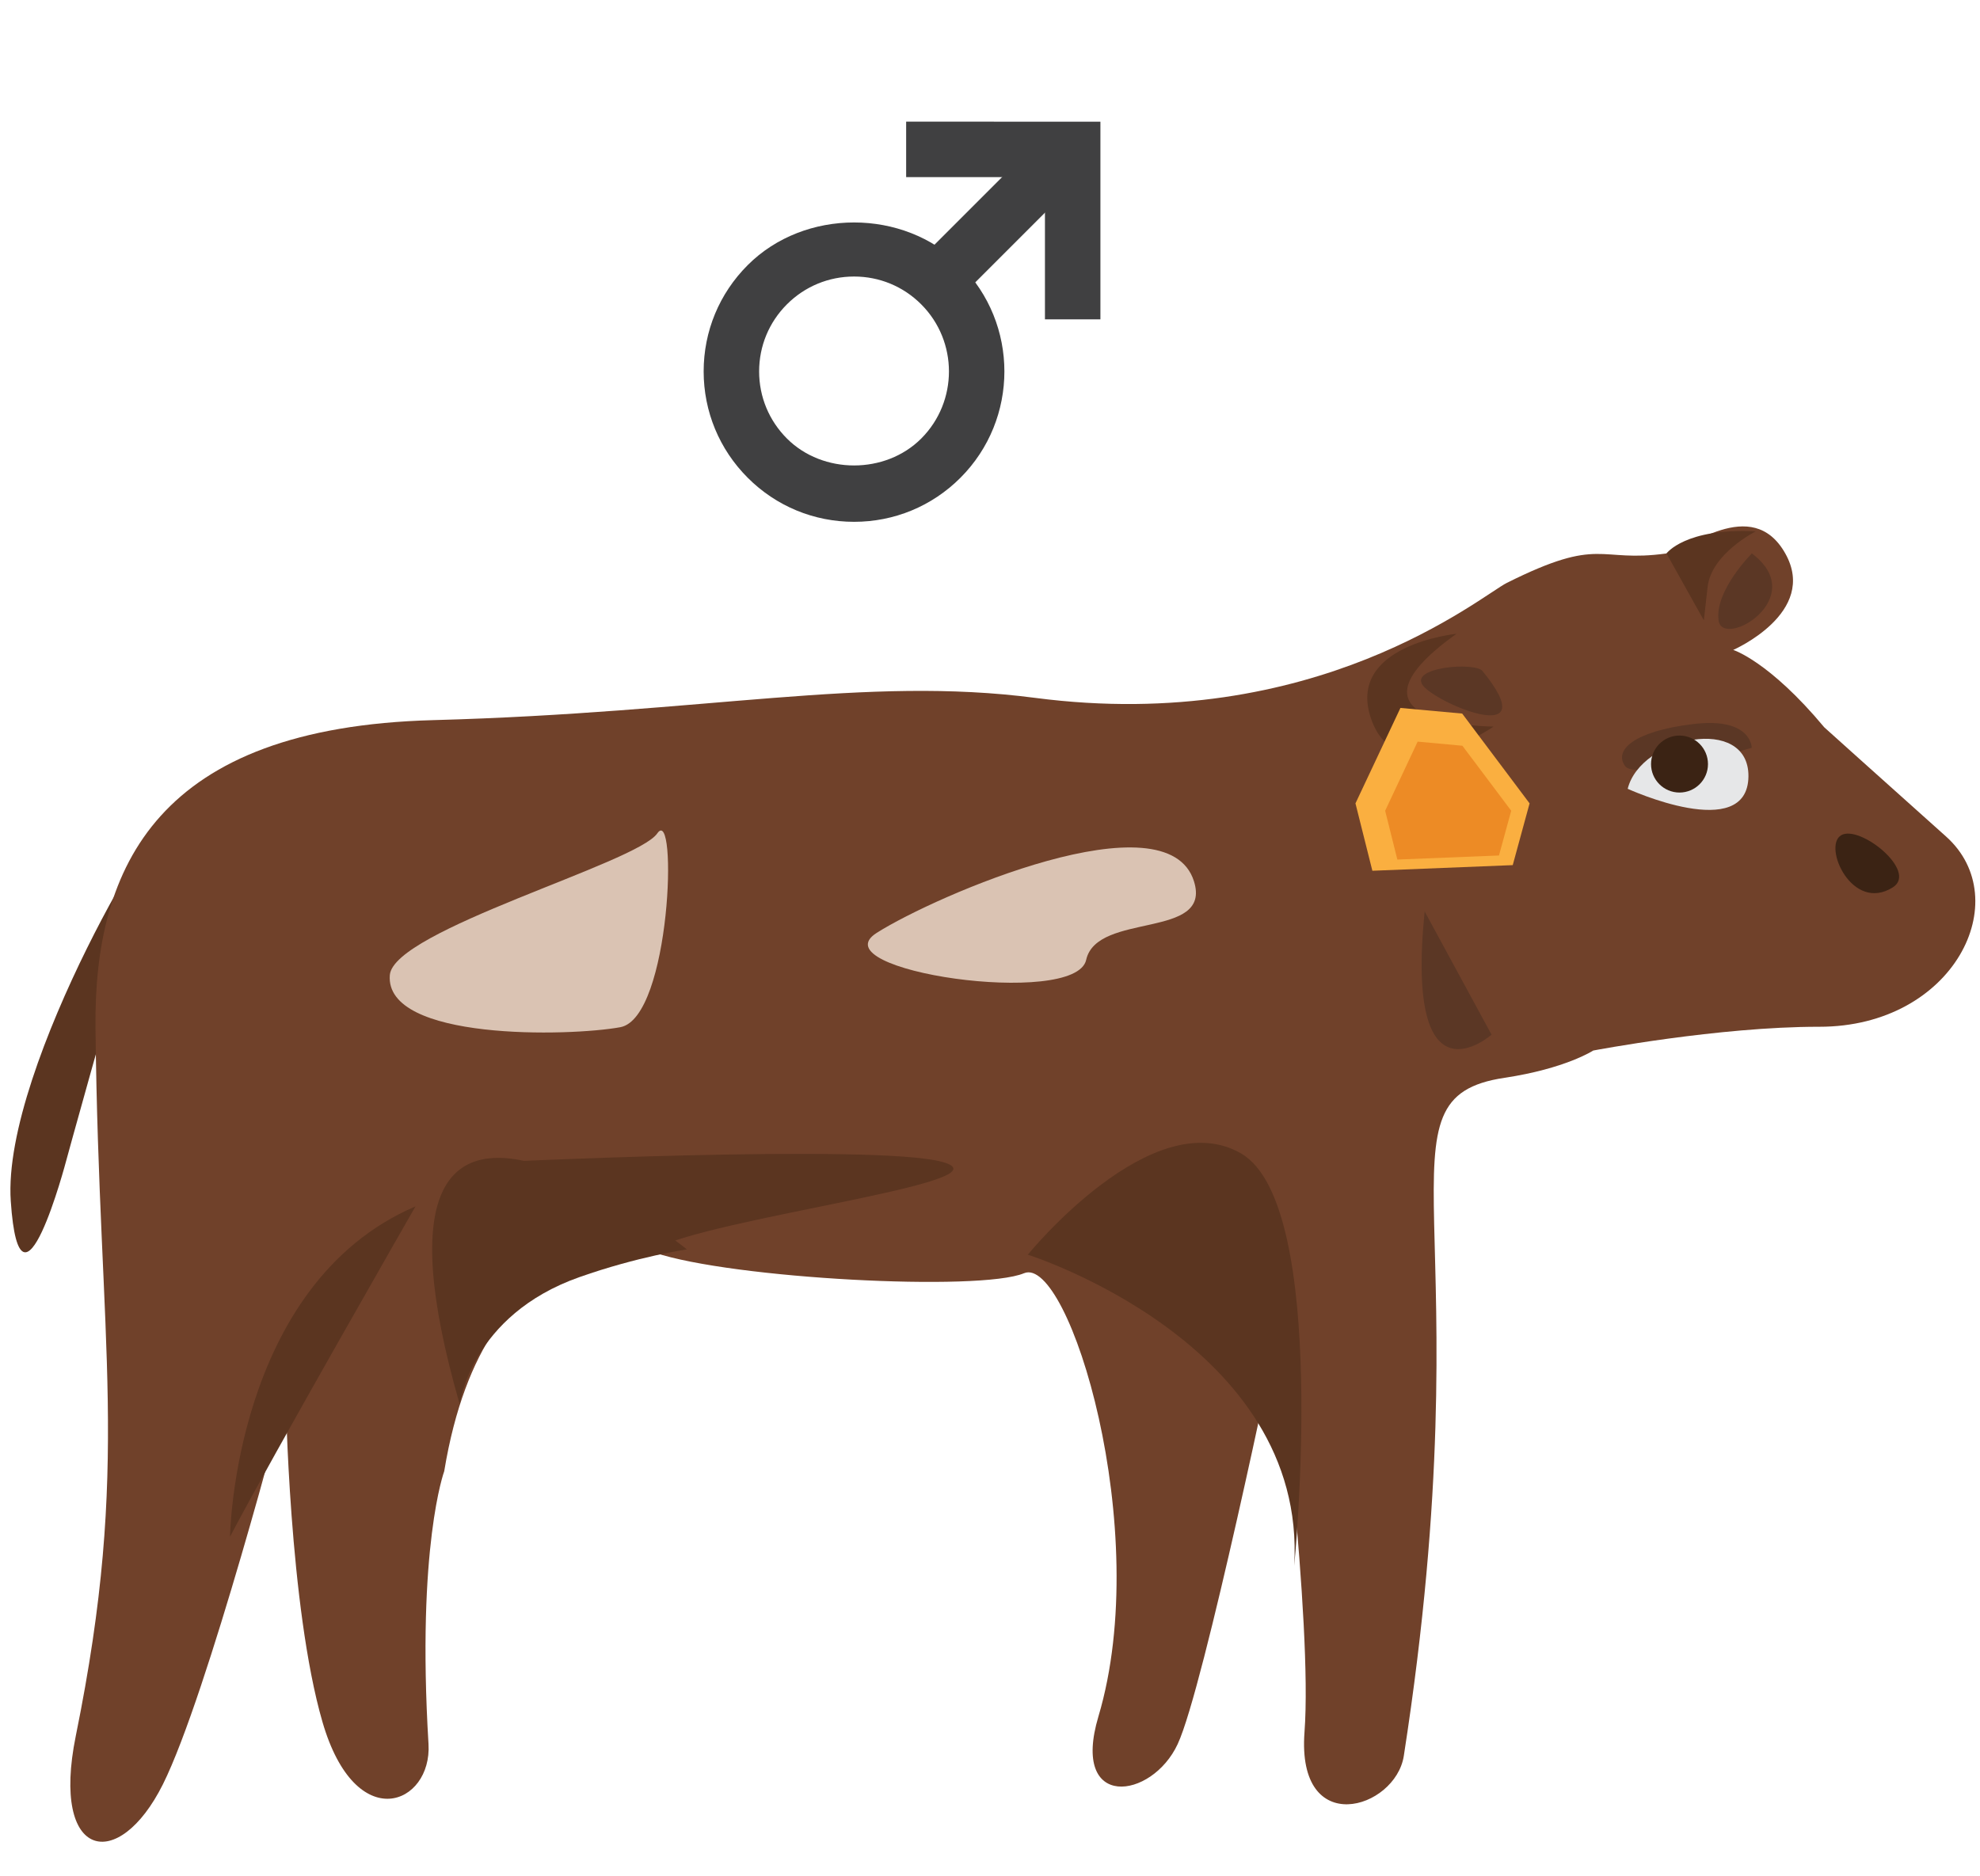 <?xml version="1.0" encoding="utf-8"?>
<!-- Generator: Adobe Illustrator 16.0.0, SVG Export Plug-In . SVG Version: 6.00 Build 0)  -->
<!DOCTYPE svg PUBLIC "-//W3C//DTD SVG 1.0//EN" "http://www.w3.org/TR/2001/REC-SVG-20010904/DTD/svg10.dtd">
<svg version="1.0" id="Layer_1" xmlns="http://www.w3.org/2000/svg" xmlns:xlink="http://www.w3.org/1999/xlink" x="0px" y="0px"
	 width="495px" height="469px" viewBox="0 0 495 469" enable-background="new 0 0 495 469" xml:space="preserve">
<g>
	<g>
		<path fill="#5B3520" d="M39.665,208.943c3.752-12.812-39.276,57.546-36.973,91.377
			c2.302,33.845,13.868-10.144,13.868-10.144S25.796,256.346,39.665,208.943z"/>
	</g>
	<g>
		<g>
			<g>
				<path fill="#70412A" d="M456.072,181.856c0,0,12.812,11.539,30.446,27.304
					c17.619,15.778,1.977,47.592-31.706,47.565
					c-25.19-0.026-56.503,5.944-56.503,5.944s-6.92,4.523-22.144,6.813
					c-34.156,5.077-4.441,35.809-25.217,169.576
					c-2.113,13.342-26.803,20.83-24.825-5.945
					c2.059-27.52-6.907-99.084-6.907-99.084s-18.27,88.142-24.798,102.052
					c-6.446,13.896-26.829,16.629-19.813-6.909
					c13.882-46.589-7.449-115.459-18.595-110.825
					c-11.12,4.631-72.904,1.368-92.367-5.147c0,0-42.187-8.611-52.589,54.661
					c0,0-6.92,18.689-3.927,68.221c0.907,15.087-18.176,23.185-26.518-5.567
					c-8.343-28.781-9.169-81.546-9.169-81.546s-19.597,74.896-30.717,97.176
					c-11.133,22.264-28.049,18.895-21.792-12.027
					c13.895-68.367,5.81-96.361,4.943-177.067
					c-0.433-40.63,15.764-75.152,84.403-76.994
					c68.638-1.856,108.063-11.106,150.495-5.567
					C329.021,183.671,370.247,149,376.694,145.749
					c23.796-11.904,22.631-4.957,39.926-7.368c4.984-0.704,21.345-14.857,29.701,0
					c8.329,14.817-13.015,24.121-13.015,24.121S442.244,165.265,456.072,181.856z"/>
			</g>
			<g>
				<path fill="#3B2314" d="M473.231,221.85c6.311-4.022-8.343-15.778-12.961-13.001
					C455.625,211.625,463.047,228.31,473.231,221.85z"/>
			</g>
			<g>
				<path fill="#5B3520" d="M323.55,391.508c0,0,9.006-90.077-13.232-103.078
					c-22.293-12.976-53.362,25.283-53.362,25.283S326.881,335.789,323.55,391.508z"/>
			</g>
			<g>
				<path fill="#5B3520" d="M103.875,301.633c0,0-36.161,63.088-46.372,82.602
					C57.502,384.234,58.423,321.109,103.875,301.633z"/>
			</g>
			<g>
				<path fill="#5B3520" d="M114.926,351.108c0,0,2.79-22.213,29.931-31.786
					c14.735-5.2,26.87-6.936,26.87-6.936S83.14,240.689,114.926,351.108z"/>
			</g>
			<g>
				<path fill="#5B3520" d="M364.125,158.467c0,0-27.832,2.803-21.317,21.357
					c6.474,18.514,30.595,1.842,30.595,1.842S331.662,181.667,364.125,158.467z"/>
			</g>
			<g>
				<path fill="#5B3520" d="M438.94,132.855c0,0-11.092,5.553-12.04,13.909
					c-0.936,8.343-0.936,8.343-0.936,8.343l-9.345-16.727
					C416.62,138.381,421.32,131.949,438.94,132.855z"/>
			</g>
			<g>
				<path fill="#5B3725" d="M437.924,186.975c0,0-28.685,8.479-31.624,4.591
					c-2.913-3.928,2.044-8.708,16.875-10.51
					C437.965,179.202,437.924,186.975,437.924,186.975z"/>
			</g>
			<g>
				<path fill="#E6E7E8" d="M406.923,197.228c0,0,30.025,13.747,30.188-3.128
					C437.22,178.592,410.16,184.212,406.923,197.228z"/>
			</g>
			<g>
				<path fill="#3B2314" d="M412.76,191.052c0,3.914,3.183,7.11,7.111,7.11
					c3.941,0,7.124-3.196,7.124-7.11c0-3.955-3.183-7.138-7.124-7.138
					C415.942,183.915,412.76,187.097,412.76,191.052z"/>
			</g>
			<g>
				<path fill="#5B3520" d="M120.587,290.718c0,0,98.312-4.85,115.038-0.188
					c16.686,4.631-47.835,12.691-68.231,20.125c0,0-2.587,3.386-15.602,4.335
					C138.844,315.938,120.587,290.718,120.587,290.718z"/>
			</g>
			<g>
				<path fill="#5B3725" d="M356.162,227.89l16.726,30.812l0,0
					C372.888,258.702,351.138,277.878,356.162,227.89z"/>
			</g>
			<g>
				<path fill="#5B3725" d="M437.965,138.381c0,0-9.292,9.25-8.33,16.686
					C430.542,162.502,452.781,149.514,437.965,138.381z"/>
			</g>
			<g>
				<path fill="#5B3725" d="M370.64,167.784c-1.882-2.33-18.568-0.975-14.857,3.67
					C359.521,176.1,386.418,187.233,370.64,167.784z"/>
			</g>
			<g>
				<path fill="#DAC3B3" d="M298.494,220.36c4.578,14.627-24.243,7.544-26.952,19.639
					c-2.655,12.093-67.189,2.681-52.373-6.746
					C233.919,223.895,291.776,198.88,298.494,220.36z"/>
			</g>
			<g>
				<path fill="#DAC3B3" d="M97.455,243.804c0.908-11.228,61.704-27.926,66.864-35.429
					c5.133-7.504,3.44,46.101-9.236,48.458
					C142.446,259.161,96.127,260.287,97.455,243.804z"/>
			</g>
		</g>
		<g>
			<g>
				<polygon fill="#FAAF40" points="365.547,178.416 382.396,200.871 378.184,216.31 
					343.093,217.719 338.867,200.871 350.108,177.008 				"/>
			</g>
			<g>
				<polygon fill="#ED8B25" points="365.602,186.46 377.805,202.713 374.744,213.9 
					349.336,214.916 346.289,202.713 354.415,185.431 				"/>
			</g>
		</g>
	</g>
</g>
<g>
	<g>
		<path fill="#404041" d="M213.522,130.472c-10.042,0-19.489-3.907-26.585-11.011
			c-7.104-7.104-11.018-16.55-11.024-26.593c0-10.036,3.907-19.476,11.011-26.579
			c14.2-14.221,38.984-14.221,53.185,0c14.654,14.653,14.654,38.504,0,53.171
			C233.012,126.565,223.565,130.472,213.522,130.472z M213.522,69.141
			c-6.345,0-12.304,2.465-16.793,6.954c-4.483,4.483-6.948,10.436-6.948,16.774
			c0,6.338,2.471,12.298,6.961,16.787c8.965,8.965,24.595,8.965,33.561,0
			c9.244-9.257,9.244-24.311,0-33.561C225.82,71.605,219.861,69.141,213.522,69.141z"/>
	</g>
	<g>
		
			<rect x="240.42" y="34.001" transform="matrix(0.707 0.707 -0.707 0.707 112.973 -158.12)" fill="#404041" width="13.867" height="46.619"/>
	</g>
	<g>
		<polygon fill="#404041" points="275.104,79.847 261.236,79.847 261.236,44.295 226.538,44.281 
			226.538,30.413 275.104,30.427 		"/>
	</g>
</g>
<g>
</g>
<g>
</g>
<g>
</g>
<g>
</g>
<g>
</g>
<g>
</g>
</svg>
